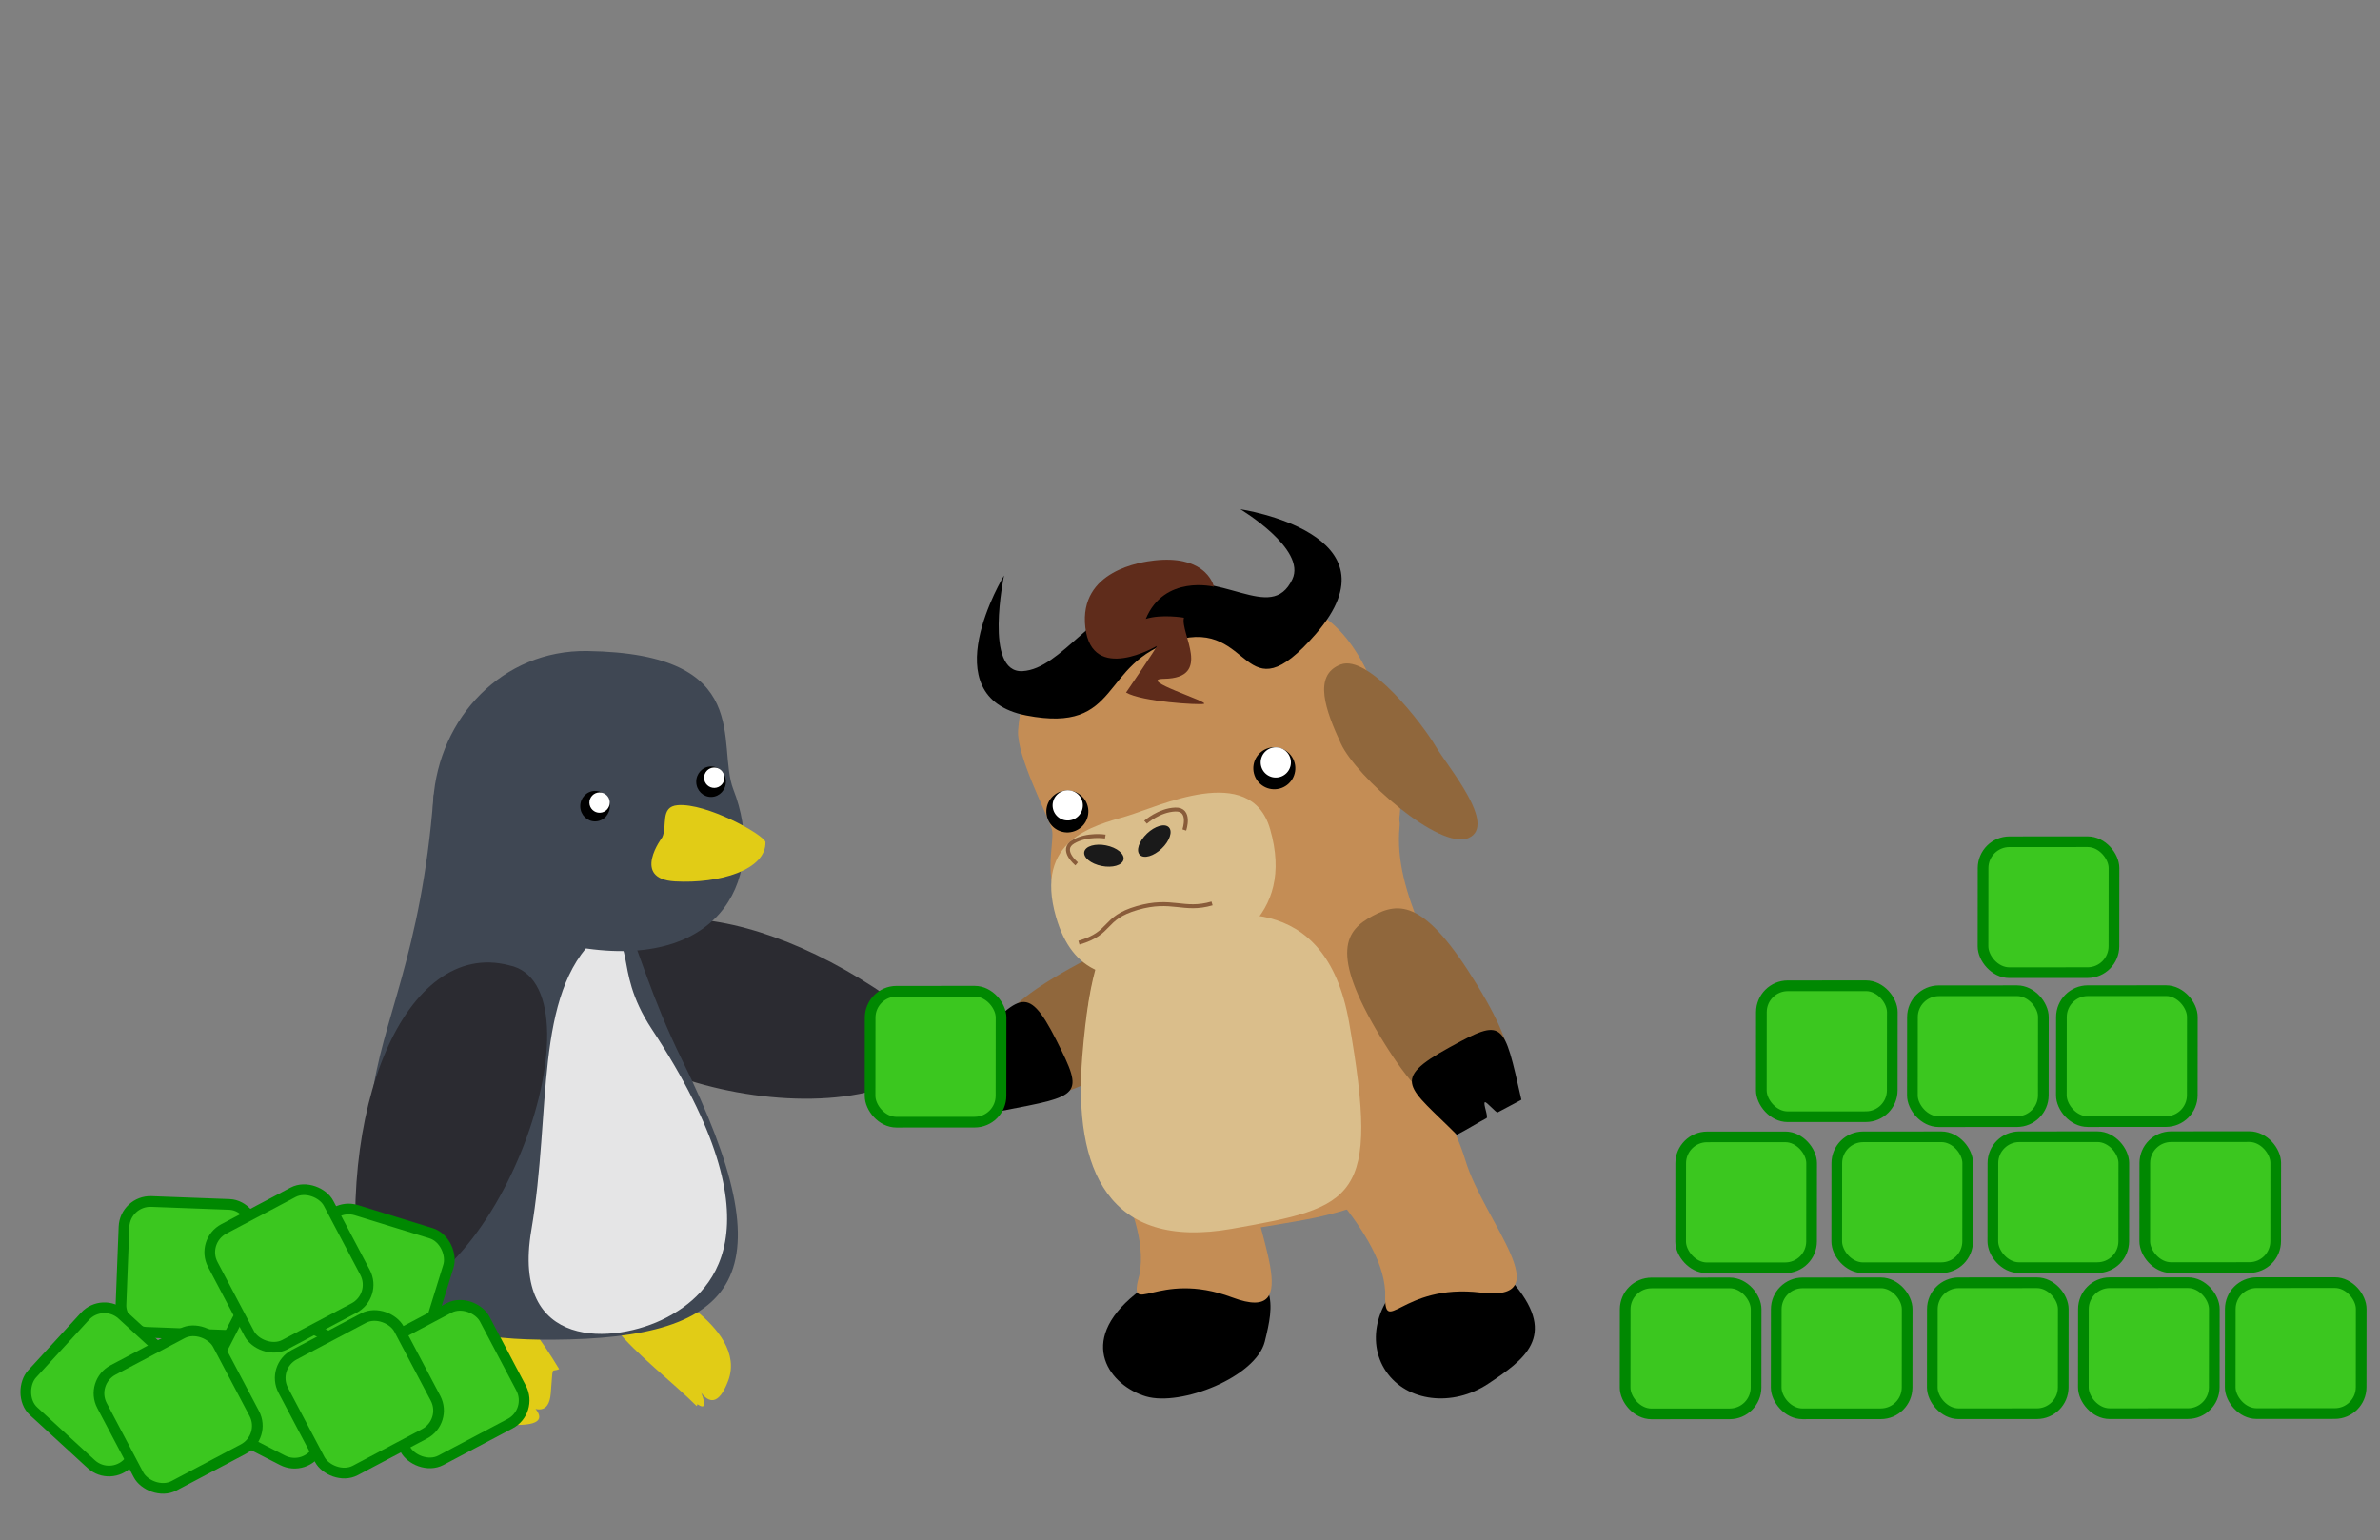 <?xml version="1.0" encoding="UTF-8" standalone="no"?>
<!-- Created with Inkscape (http://www.inkscape.org/) -->

<svg
   xmlns:dc="http://purl.org/dc/elements/1.1/"
   xmlns:cc="http://creativecommons.org/ns#"
   xmlns:rdf="http://www.w3.org/1999/02/22-rdf-syntax-ns#"
   xmlns:svg="http://www.w3.org/2000/svg"
   xmlns="http://www.w3.org/2000/svg"
   xmlns:sodipodi="http://sodipodi.sourceforge.net/DTD/sodipodi-0.dtd"
   xmlns:inkscape="http://www.inkscape.org/namespaces/inkscape"
   width="668.479"
   height="432.718"
   id="svg44288"
   version="1.1"
   inkscape:version="0.48.3.1 r9886"
   sodipodi:docname="cooperacion.svg">
  <rect width="100%" height="100%" fill="#808080" stroke="none"/>
  <defs
     id="defs44290">
    <inkscape:perspective
       sodipodi:type="inkscape:persp3d"
       inkscape:vp_x="64.999999 : 397.78767 : 1"
       inkscape:vp_y="0 : 1000 : 0"
       inkscape:vp_z="84.907276 : 515.64481 : 1"
       inkscape:persp3d-origin="334.23935 : 144.2394 : 1"
       id="perspective7631" />
  </defs>
  <sodipodi:namedview
     id="base"
     pagecolor="#ffffff"
     bordercolor="#666666"
     borderopacity="1.0"
     inkscape:pageopacity="0.0"
     inkscape:pageshadow="2"
     inkscape:zoom="1"
     inkscape:cx="306.97083"
     inkscape:cy="195.4235"
     inkscape:document-units="px"
     inkscape:current-layer="g8469"
     showgrid="false"
     fit-margin-top="0"
     fit-margin-left="0"
     fit-margin-right="0"
     fit-margin-bottom="0"
     inkscape:window-width="1280"
     inkscape:window-height="748"
     inkscape:window-x="0"
     inkscape:window-y="31"
     inkscape:window-maximized="1"
     showguides="true"
     inkscape:guide-bbox="true" />
  <g
     inkscape:label="Layer 1"
     inkscape:groupmode="layer"
     id="layer1"
     transform="translate(-135.563,-99.435)">
    <g
       transform="matrix(0,1.273,-1.273,0,852.904,-18.493)"
       id="layer1-5">
      <g
         transform="translate(32.143,50.714)"
         id="g3961" />
      <g
         id="g6354"
         transform="matrix(0.873,0.571,-0.488,1.021,228.168,-185.648)">
        <g
           transform="matrix(-0.328,-0.586,0.686,-0.383,210.991,484.965)"
           id="layer1-56"
           inkscape:label="Layer 1">
          <g
             id="g8469">
            <path
               sodipodi:nodetypes="csssc"
               inkscape:connector-curvature="0"
               id="path4198-8"
               d="m 185.512,271.049 c 2.437,-9.987 4.428,-19.48 -13.518,-23.321 -19.406,-4.153 -14.832,3.608 -22.835,10.061 -16.878,13.607 -6.914,25.872 2.989,28.764 9.856,2.879 30.843,-5.463 33.335,-15.383"
               style="fill:#000000;fill-opacity:1;fill-rule:nonzero;stroke:none"
               inkscape:transform-center-x="-8.739527"
               inkscape:transform-center-y="45.889595" />
            <path
               style="fill:#c48d55;fill-opacity:1;fill-rule:nonzero;stroke:none"
               d="m 180.854,221.704 c -1.048,-18.038 -10.194,-36.818 -21.602,-37.627 -7.26,-0.515 -23.362,0.363 -25.044,12.545 -1.682,12.182 19.606,36.921 16.079,55.616 -3.567,13.029 4.74,-1.474 26.036,6.523 21.297,7.996 5.58,-19.018 4.531,-37.056 z"
               id="path4083-1-9"
               inkscape:connector-curvature="0"
               sodipodi:nodetypes="zszczz"
               inkscape:transform-center-x="-0.30376773"
               inkscape:transform-center-y="8.9117273" />
            <g
               transform="matrix(0.091,-0.996,0.996,0.091,-23.485,302.938)"
               inkscape:transform-center-y="19.944099"
               inkscape:transform-center-x="32.983103"
               id="g8309">
              <path
                 inkscape:transform-center-x="17.409519"
                 inkscape:transform-center-y="-24.752232"
                 style="fill:#90673c;fill-opacity:1;fill-rule:nonzero;stroke:none"
                 d="m 120.811,125.686 c -7.305,5.048 -13.14,8.168 2.849,31.304 15.989,23.136 23.148,22.158 30.412,17.732 7.23,-4.405 11.625,-10.752 -4.048,-33.674 -15.673,-22.922 -21.908,-20.41 -29.212,-15.362 z"
                 id="path4138-9"
                 inkscape:connector-curvature="0"
                 sodipodi:nodetypes="zzszz" />
              <path
                 inkscape:transform-center-y="-44.731867"
                 inkscape:transform-center-x="30.472714"
                 sodipodi:nodetypes="ccssscsc"
                 inkscape:connector-curvature="0"
                 id="path4190"
                 d="m 129.534,139.171 c 16.335,-10.215 10.714,-11.613 -3.51,-24.352 -2.315,1.327 -6.136,3.991 -8.035,5.109 -0.625,0.368 1.262,4.107 0.69,4.447 -0.436,0.259 -3.344,-2.875 -3.748,-2.634 -4.04,2.412 -6.443,3.915 -6.443,3.915 6.276,21.886 6.221,22.785 21.047,13.514 z"
                 style="fill:#000000;fill-opacity:1;stroke:none" />
            </g>
            <path
               style="fill:#c48d55;fill-opacity:1;fill-rule:nonzero;stroke:none"
               d="m 195.33,237.22 c 47.378,-8.342 46.87,-35.321 43.525,-54.318 -3.345,-18.996 -17.545,-36.903 -15.635,-56.408 1.421,-14.508 -40.664,29.249 -43.418,12.474 -5.639,-34.359 -51.582,12.894 -43.959,58.88 7.623,45.985 12.11,47.714 59.487,39.372 z"
               id="path4083"
               inkscape:connector-curvature="0"
               sodipodi:nodetypes="zzsszz" />
            <g
               transform="matrix(0.772,-0.636,0.636,0.772,-57.168,143.353)"
               inkscape:transform-center-y="-37.01249"
               inkscape:transform-center-x="34.967545"
               id="g8294">
              <path
                 inkscape:transform-center-y="-43.783438"
                 inkscape:transform-center-x="0.062963597"
                 style="fill:#c48d55;fill-opacity:1;fill-rule:nonzero;stroke:none"
                 d="m 175.644,164.266 c 17.893,7.721 47.507,21.871 66.21,-21.473 18.703,-43.344 -1.731,-51.707 -27.788,-63.843 -19.915,-9.276 -36.256,-19.974 -52.524,-2.675 -4.915,5.227 -8.783,24.017 -10.323,27.491 -1.54,3.473 -13.443,10.407 -11.087,21.615 3.119,14.836 17.619,31.166 35.512,38.887 z"
                 id="path4138"
                 inkscape:connector-curvature="0"
                 sodipodi:nodetypes="zzsszsz" />
              <path
                 inkscape:transform-center-y="-88.92417"
                 inkscape:transform-center-x="-16.807516"
                 sodipodi:nodetypes="zscssscsz"
                 inkscape:connector-curvature="0"
                 id="path4088"
                 d="m 217.576,70.063 c -17.147,-7.399 -35.618,0.636 -44.486,-5.858 -8.868,-6.494 13.044,-24.047 13.044,-24.047 0,0 -37.659,13.092 -20.144,34.321 17.515,21.228 25.041,1.469 45.842,10.444 20.801,8.976 -0.027,28.916 31.498,23.595 36.767,-6.206 5.808,-40.507 5.808,-40.507 0,0 7.299,20.498 -1.226,24.478 -12.727,5.942 -13.189,-15.027 -30.335,-22.426 z"
                 style="fill:#000000;fill-opacity:1;stroke:none" />
              <path
                 inkscape:transform-center-y="-33.464982"
                 inkscape:transform-center-x="-15.743763"
                 sodipodi:open="true"
                 sodipodi:end="12.531133"
                 sodipodi:start="6.2546544"
                 transform="matrix(-3.73,-1.609,-1.609,3.73,378.34,-131.732)"
                 d="m 13.889,75.559 c 0.023,0.802 -0.608,1.47 -1.41,1.493 -0.802,0.023 -1.47,-0.608 -1.493,-1.41 -0.023,-0.802 0.608,-1.47 1.41,-1.493 0.798,-0.023 1.464,0.603 1.493,1.4"
                 sodipodi:ry="1.4520943"
                 sodipodi:rx="1.4520943"
                 sodipodi:cy="75.600388"
                 sodipodi:cx="12.437503"
                 id="path4118"
                 style="fill:#000000;fill-opacity:1;fill-rule:nonzero;stroke:none"
                 sodipodi:type="arc" />
              <path
                 inkscape:transform-center-y="-61.074352"
                 inkscape:transform-center-x="36.791427"
                 sodipodi:type="arc"
                 style="fill:#000000;fill-opacity:1;fill-rule:nonzero;stroke:none"
                 id="path4116"
                 sodipodi:cx="12.437503"
                 sodipodi:cy="75.600388"
                 sodipodi:rx="1.4520943"
                 sodipodi:ry="1.4520943"
                 d="m 13.889,75.559 c 0.023,0.802 -0.608,1.47 -1.41,1.493 -0.802,0.023 -1.47,-0.608 -1.493,-1.41 -0.023,-0.802 0.608,-1.47 1.41,-1.493 0.798,-0.023 1.464,0.603 1.493,1.4"
                 transform="matrix(-3.73,-1.609,-1.609,3.73,325.805,-159.341)"
                 sodipodi:start="6.2546544"
                 sodipodi:end="12.531133"
                 sodipodi:open="true" />
              <path
                 inkscape:transform-center-y="-62.355425"
                 inkscape:transform-center-x="37.021381"
                 sodipodi:open="true"
                 sodipodi:end="12.531133"
                 sodipodi:start="6.2546544"
                 transform="matrix(-5.138,-2.217,-2.217,5.138,399.884,-251.941)"
                 d="m 15.278,75.011 a 0.758,0.758 0 1 1 -1.62e-4,-0.005"
                 sodipodi:ry="0.75761443"
                 sodipodi:rx="0.75761443"
                 sodipodi:cy="75.032181"
                 sodipodi:cx="14.520943"
                 id="path4136"
                 style="fill:#ffffff;fill-opacity:1;fill-rule:nonzero;stroke:none"
                 sodipodi:type="arc" />
              <path
                 inkscape:transform-center-y="-34.835744"
                 inkscape:transform-center-x="-15.305989"
                 sodipodi:type="arc"
                 style="fill:#ffffff;fill-opacity:1;fill-rule:nonzero;stroke:none"
                 id="path4131"
                 sodipodi:cx="14.520943"
                 sodipodi:cy="75.032181"
                 sodipodi:rx="0.75761443"
                 sodipodi:ry="0.75761443"
                 d="m 15.278,75.011 a 0.758,0.758 0 1 1 -1.62e-4,-0.005"
                 transform="matrix(-5.138,-2.217,-2.217,5.138,452.621,-224.084)"
                 sodipodi:start="6.2546544"
                 sodipodi:end="12.531133"
                 sodipodi:open="true" />
              <path
                 inkscape:transform-center-y="-82.474826"
                 inkscape:transform-center-x="-16.478722"
                 sodipodi:nodetypes="sssccsszscs"
                 inkscape:connector-curvature="0"
                 id="path4133"
                 d="m 206.481,103.665 c 1.989,1.057 -10.455,-17.595 -4.096,-12.515 10.726,8.57 11.572,-7.056 15.198,-9.702 0,0 -4.139,-4.81 -8.482,-6.559 11.951,-6.345 20.493,5.195 20.493,5.195 0,0 1.361,-2.541 0.362,-6.217 -0.784,-2.887 -3.023,-6.473 -8.517,-10.079 -3.104,-2.037 -18.2,-11.369 -26.945,2.136 -8.745,13.504 12.163,16.816 12.163,16.816 0.1,0.244 -14.968,4.6 -14.968,4.6 1.906,4.956 13.402,15.587 14.792,16.325 z"
                 style="fill:#5f2c1b;fill-opacity:1;fill-rule:nonzero;stroke:none" />
              <path
                 inkscape:transform-center-y="-28.597928"
                 inkscape:transform-center-x="27.605366"
                 style="fill:#dabe8b;fill-opacity:1;stroke:none"
                 d="m 169.612,114.176 c -8.598,-3.71 -24.172,-11.417 -33.124,9.33 -6.503,15.07 -0.27,24.965 15.197,31.639 15.467,6.674 36.564,11.397 46.854,-12.452 7.851,-18.194 -20.33,-24.807 -28.928,-28.517 z"
                 id="path4140"
                 inkscape:connector-curvature="0"
                 sodipodi:nodetypes="cszsc" />
              <path
                 style="fill:#1a1a1a;fill-opacity:1;fill-rule:nonzero;stroke:none"
                 d="m 154.755,114.138 c -1.635,0.527 -1.602,3.023 0.074,5.576 1.675,2.553 4.358,4.195 5.993,3.668 1.634,-0.527 1.602,-3.023 -0.074,-5.576 -1.667,-2.54 -4.335,-4.181 -5.973,-3.674"
                 id="path4142"
                 inkscape:connector-curvature="0"
                 inkscape:transform-center-x="36.738063"
                 inkscape:transform-center-y="-44.945458" />
              <path
                 inkscape:transform-center-y="-39.105808"
                 inkscape:transform-center-x="23.204572"
                 inkscape:connector-curvature="0"
                 id="path4124"
                 d="m 176.766,123.636 c 0.738,1.551 -1.101,3.239 -4.107,3.772 -3.006,0.532 -6.042,-0.293 -6.78,-1.844 -0.738,-1.551 1.101,-3.239 4.107,-3.772 2.992,-0.53 6.016,0.285 6.771,1.825"
                 style="fill:#1a1a1a;fill-opacity:1;fill-rule:nonzero;stroke:none" />
              <path
                 inkscape:transform-center-y="-40.457355"
                 inkscape:transform-center-x="16.762452"
                 style="fill:none;stroke:#895c3a;stroke-width:1.108px;stroke-linecap:butt;stroke-linejoin:miter;stroke-opacity:1"
                 d="m 179.79,127.554 c 0,0 5.301,-3.299 1.698,-6.05 -3.602,-2.751 -8.703,-2.559 -8.703,-2.559"
                 id="path4164"
                 inkscape:connector-curvature="0"
                 sodipodi:nodetypes="csc" />
              <path
                 inkscape:transform-center-y="-50.757212"
                 inkscape:transform-center-x="38.63256"
                 sodipodi:nodetypes="csc"
                 inkscape:connector-curvature="0"
                 id="path4144"
                 d="m 150.438,115.672 c 0,0 -1.237,-6.12 3.236,-5.386 4.473,0.733 7.833,4.577 7.833,4.577"
                 style="fill:none;stroke:#895c3a;stroke-width:1.108px;stroke-linecap:butt;stroke-linejoin:miter;stroke-opacity:1" />
              <path
                 inkscape:transform-center-y="-22.902042"
                 inkscape:transform-center-x="39.738369"
                 sodipodi:nodetypes="csc"
                 inkscape:connector-curvature="0"
                 id="path4166"
                 d="m 172.704,148.44 c -7.691,-3.319 -7.661,-8.337 -17.048,-12.388 -9.387,-4.05 -9.744,1.014 -18.783,-2.886"
                 style="fill:none;stroke:#895c3a;stroke-width:1.108;stroke-opacity:1" />
            </g>
            <path
               style="fill:#90673c;fill-opacity:1;fill-rule:nonzero;stroke:none"
               d="m 242.618,129.746 c 8.097,-3.644 -5.814,-19.849 -9.306,-25.784 -3.492,-5.935 -18.76,-25.978 -26.705,-22.938 -7.907,3.025 -4.148,12.967 0.11,22.212 4.258,9.245 27.804,30.154 35.901,26.511 z"
               id="path4188-9"
               inkscape:connector-curvature="0"
               sodipodi:nodetypes="czszzc"
               inkscape:transform-center-x="-19.566986"
               inkscape:transform-center-y="22.953216" />
            <g
               inkscape:transform-center-x="-7.0800914"
               transform="matrix(0.972,-0.236,0.236,0.972,-37.127,44.348)"
               inkscape:transform-center-y="30.544599"
               id="g8313">
              <path
                 inkscape:transform-center-y="-6.7750259"
                 inkscape:transform-center-x="16.858079"
                 style="fill:#000000;fill-opacity:1;fill-rule:nonzero;stroke:none"
                 d="m 221.021,299.185 c 11.306,-4.116 21.838,-8.29 13.818,-25.006 -8.673,-18.076 -15.818,-14.217 -27.124,-10.102 -11.306,4.116 -17.492,15.311 -13.818,25.006 3.657,9.649 15.71,14.183 26.986,10.151"
                 id="path4198"
                 inkscape:connector-curvature="0"
                 sodipodi:nodetypes="csssc" />
              <path
                 inkscape:transform-center-y="8.9117278"
                 inkscape:transform-center-x="-0.30376628"
                 sodipodi:nodetypes="zszczz"
                 inkscape:connector-curvature="0"
                 id="path4083-1"
                 d="m 229.473,236.783 c -1.048,-18.038 -10.194,-36.818 -21.602,-37.627 -7.26,-0.515 -23.362,0.363 -25.044,12.545 -1.682,12.182 19.606,36.921 16.079,55.616 -3.567,13.029 4.74,-1.474 26.036,6.523 21.297,7.996 5.58,-19.018 4.531,-37.056 z"
                 style="fill:#c48d55;fill-opacity:1;fill-rule:nonzero;stroke:none" />
            </g>
            <path
               style="fill:#dabe8b;fill-opacity:1;stroke:none"
               d="m 161.296,153.211 c -11.347,1.998 -23.191,-11.882 -27.137,37.793 -2.545,32.034 7.441,54.576 42.043,48.484 34.602,-6.093 41.699,-7.874 32.881,-57.959 -6.728,-38.209 -36.439,-30.316 -47.786,-28.318 z"
               id="path4086"
               inkscape:connector-curvature="0"
               sodipodi:nodetypes="cszsc" />
            <g
               transform="matrix(0.979,-0.205,0.205,0.979,-32.325,32.453)"
               inkscape:transform-center-y="27.875657"
               inkscape:transform-center-x="-16.059045"
               id="g8290">
              <path
                 inkscape:transform-center-x="-10.393717"
                 inkscape:transform-center-y="28.189309"
                 sodipodi:nodetypes="zzszz"
                 inkscape:connector-curvature="0"
                 id="path4188"
                 d="m 237.634,223.426 c 8.366,-2.976 14.811,-4.473 5.385,-30.969 -9.426,-26.496 -16.594,-27.413 -24.758,-25.026 -8.126,2.375 -14.02,7.362 -4.843,33.569 9.177,26.208 15.85,25.402 24.216,22.426 z"
                 style="fill:#90673c;fill-opacity:1;fill-rule:nonzero;stroke:none" />
              <path
                 inkscape:transform-center-y="51.428871"
                 inkscape:transform-center-x="-16.209003"
                 style="fill:#000000;fill-opacity:1;stroke:none"
                 d="m 231.787,208.023 c -18.429,5.618 -13.364,8.429 -2.94,24.427 2.58,-0.679 6.962,-2.259 9.087,-2.845 0.699,-0.193 -0.151,-4.294 0.49,-4.474 0.489,-0.137 2.482,3.645 2.935,3.517 4.528,-1.279 7.24,-2.106 7.24,-2.106 -0.372,-22.765 -0.085,-23.619 -16.812,-18.519 z"
                 id="path4192"
                 inkscape:connector-curvature="0"
                 sodipodi:nodetypes="ccssscsc" />
            </g>
          </g>
          <rect
             ry="7.398"
             y="254.754"
             x="286.697"
             height="36.77"
             width="36.77"
             id="rect8319"
             style="fill:#3bc71f;fill-opacity:1;fill-rule:nonzero;stroke:#008801;stroke-width:3;stroke-miterlimit:4;stroke-opacity:1;stroke-dasharray:none" />
          <rect
             ry="7.398"
             y="254.754"
             x="329.123"
             height="36.77"
             width="36.77"
             id="rect8321"
             style="fill:#3bc71f;fill-opacity:1;fill-rule:nonzero;stroke:#008801;stroke-width:3;stroke-miterlimit:4;stroke-opacity:1;stroke-dasharray:none" />
          <rect
             ry="7.398"
             y="254.754"
             x="372.964"
             height="36.77"
             width="36.77"
             id="rect8323"
             style="fill:#3bc71f;fill-opacity:1;fill-rule:nonzero;stroke:#008801;stroke-width:3;stroke-miterlimit:4;stroke-opacity:1;stroke-dasharray:none" />
          <rect
             ry="7.398"
             y="254.754"
             x="415.39"
             height="36.77"
             width="36.77"
             id="rect8325"
             style="fill:#3bc71f;fill-opacity:1;fill-rule:nonzero;stroke:#008801;stroke-width:3;stroke-miterlimit:4;stroke-opacity:1;stroke-dasharray:none" />
          <rect
             ry="7.398"
             y="254.754"
             x="456.645"
             height="36.77"
             width="36.77"
             id="rect8327"
             style="fill:#3bc71f;fill-opacity:1;fill-rule:nonzero;stroke:#008801;stroke-width:3;stroke-miterlimit:4;stroke-opacity:1;stroke-dasharray:none" />
          <rect
             ry="7.398"
             y="213.742"
             x="302.253"
             height="36.77"
             width="36.77"
             id="rect8329"
             style="fill:#3bc71f;fill-opacity:1;fill-rule:nonzero;stroke:#008801;stroke-width:3;stroke-miterlimit:4;stroke-opacity:1;stroke-dasharray:none" />
          <rect
             ry="7.398"
             y="213.742"
             x="346.094"
             height="36.77"
             width="36.77"
             id="rect8331"
             style="fill:#3bc71f;fill-opacity:1;fill-rule:nonzero;stroke:#008801;stroke-width:3;stroke-miterlimit:4;stroke-opacity:1;stroke-dasharray:none" />
          <rect
             ry="7.398"
             y="213.742"
             x="389.934"
             height="36.77"
             width="36.77"
             id="rect8333"
             style="fill:#3bc71f;fill-opacity:1;fill-rule:nonzero;stroke:#008801;stroke-width:3;stroke-miterlimit:4;stroke-opacity:1;stroke-dasharray:none" />
          <rect
             ry="7.398"
             y="213.742"
             x="432.603"
             height="36.77"
             width="36.77"
             id="rect8335"
             style="fill:#3bc71f;fill-opacity:1;fill-rule:nonzero;stroke:#008801;stroke-width:3;stroke-miterlimit:4;stroke-opacity:1;stroke-dasharray:none" />
          <rect
             ry="7.398"
             y="171.315"
             x="324.88"
             height="36.77"
             width="36.77"
             id="rect8339"
             style="fill:#3bc71f;fill-opacity:1;fill-rule:nonzero;stroke:#008801;stroke-width:3;stroke-miterlimit:4;stroke-opacity:1;stroke-dasharray:none" />
          <rect
             ry="7.398"
             y="172.729"
             x="367.307"
             height="36.77"
             width="36.77"
             id="rect8341"
             style="fill:#3bc71f;fill-opacity:1;fill-rule:nonzero;stroke:#008801;stroke-width:3;stroke-miterlimit:4;stroke-opacity:1;stroke-dasharray:none" />
          <rect
             ry="7.398"
             y="172.729"
             x="409.147"
             height="36.77"
             width="36.77"
             id="rect8343"
             style="fill:#3bc71f;fill-opacity:1;fill-rule:nonzero;stroke:#008801;stroke-width:3;stroke-miterlimit:4;stroke-opacity:1;stroke-dasharray:none" />
          <rect
             ry="7.398"
             y="130.889"
             x="387.106"
             height="36.77"
             width="36.77"
             id="rect8347"
             style="fill:#3bc71f;fill-opacity:1;fill-rule:nonzero;stroke:#008801;stroke-width:3;stroke-miterlimit:4;stroke-opacity:1;stroke-dasharray:none" />
          <g
             id="g3961-2"
             transform="translate(-129.186,23.482)">
            <path
               style="fill:#e1cc16"
               inkscape:connector-curvature="0"
               id="path3899-6"
               d="m 140.694,230.107 c 0,0 29.056,13.102 23.283,28.484 -5.412,14.42 -11.279,-4.263 -11.279,-4.263 0,0 9.531,17.186 0.964,9.507 -5.568,-4.991 3.024,0.032 1.462,1.873 -12.923,-12.94 -42.739,-32.852 -14.429,-35.601 z" />
            <path
               style="fill:#e1cc16"
               inkscape:connector-curvature="0"
               id="path3899"
               d="m 77.859,242.281 c 0,0 9.191,28.593 26.467,28.714 17.276,0.121 -4.876,-12.172 -4.876,-12.172 0,0 13.705,15.039 14.684,3.381 0.719,-8.571 0.04,-5.759 2.352,-6.894 -9.459,-15.66 -27.802,-40.418 -38.626,-13.029 z" />
            <path
               style="fill:#2b2b31"
               inkscape:connector-curvature="0"
               id="path3893-4"
               d="m 122.456,145.298 c -10.693,26.055 81.255,51.377 102.78,18.53 -42.104,-37.602 -93.117,-46.736 -102.782,-18.525 z"
               inkscape:transform-center-x="-39.031151"
               inkscape:transform-center-y="17.232014" />
            <path
               style="fill:#3f4753;fill-rule:nonzero"
               inkscape:connector-curvature="0"
               id="path2985"
               d="m 150.927,168.49 c 29.994,60.686 16.661,78.316 -36.429,78.571 -39.904,0.192 -57.501,-11.612 -50.714,-67.5 2.705,-22.278 13.854,-40.253 17.295,-85.14 0.531,-6.932 25.045,16.212 33.419,16.212 20.711,0 19.288,23.176 36.429,57.857 z" />
            <path
               style="fill:#e5e5e6"
               inkscape:connector-curvature="0"
               id="path3919"
               d="m 126.96,133.92 c -17.703,16.202 -12.642,49.028 -18.31,82.352 -5.803,34.117 23.515,32.124 37.886,24.636 11.865,-6.183 33.631,-23.871 -4.132,-81.11 -11.683,-17.709 -3.017,-26.497 -15.443,-25.878 z" />
            <path
               style="fill:#2b2b31"
               inkscape:connector-curvature="0"
               id="path3893"
               d="m 102.266,141.887 c 27.626,5.481 -2.062,96.113 -41.333,95.91 -8.08,-55.869 12.483,-103.438 41.333,-95.91 z"
               inkscape:transform-center-x="20.305497"
               inkscape:transform-center-y="37.110806" />
            <path
               style="fill:#3f4753;fill-rule:nonzero"
               inkscape:connector-curvature="0"
               id="path3873"
               d="m 165.29,92.576 c 9.315,23.852 -2.576,50.002 -41.071,44.643 -25.652,-3.571 -44.643,-20.851 -43.214,-41.786 1.571,-23.024 19.35,-42.145 43.214,-41.786 47.438,0.714 36.124,26.259 41.071,38.929 z" />
            <path
               style="fill:#000000;fill-rule:nonzero"
               inkscape:connector-curvature="0"
               id="path3887"
               d="m 130.61,97.097 c 0.066,2.366 -1.745,4.339 -4.043,4.406 -2.299,0.068 -4.215,-1.796 -4.281,-4.162 -0.066,-2.366 1.745,-4.339 4.043,-4.406 2.288,-0.067 4.199,1.779 4.28,4.133" />
            <path
               style="fill:#000000;fill-rule:nonzero"
               inkscape:connector-curvature="0"
               id="path3885"
               d="m 163.182,90.24 c 0.066,2.366 -1.745,4.339 -4.043,4.406 -2.299,0.068 -4.215,-1.796 -4.281,-4.162 -0.066,-2.366 1.745,-4.339 4.043,-4.406 2.288,-0.067 4.199,1.779 4.28,4.133" />
            <path
               style="fill:#e1cc16"
               inkscape:connector-curvature="0"
               id="path3889"
               d="m 145.32,105.986 c 1.516,-3.262 -0.721,-8.638 4.361,-9.034 7.995,-0.622 23.736,8.012 24.629,10.334 0.268,7.857 -12.935,11.774 -25.378,11.075 -12.443,-0.699 -3.612,-12.375 -3.612,-12.375 z" />
            <path
               style="fill:#ffffff;fill-rule:nonzero"
               inkscape:connector-curvature="0"
               id="path3921"
               d="m 130.571,96.134 c 0.045,1.577 -1.197,2.893 -2.775,2.938 -1.577,0.045 -2.893,-1.197 -2.938,-2.775 -0.045,-1.577 1.197,-2.893 2.775,-2.938 1.57,-0.045 2.881,1.186 2.937,2.755" />
            <path
               style="fill:#ffffff;fill-rule:nonzero"
               inkscape:connector-curvature="0"
               id="path3921-4"
               d="m 162.767,89.17 c 0.045,1.577 -1.197,2.893 -2.775,2.938 -1.577,0.045 -2.893,-1.197 -2.938,-2.775 -0.045,-1.577 1.197,-2.893 2.775,-2.938 1.57,-0.045 2.881,1.186 2.937,2.755" />
          </g>
          <rect
             style="fill:#3bc71f;fill-opacity:1;fill-rule:nonzero;stroke:#008801;stroke-width:3;stroke-miterlimit:4;stroke-opacity:1;stroke-dasharray:none"
             id="rect8317"
             width="36.77"
             height="36.77"
             x="74.565"
             y="172.729"
             ry="7.398" />
          <rect
             transform="matrix(0.999,0.038,-0.038,0.999,0,0)"
             style="fill:#3bc71f;fill-opacity:1;fill-rule:nonzero;stroke:#008801;stroke-width:3;stroke-miterlimit:4;stroke-opacity:1;stroke-dasharray:none"
             id="rect8453"
             width="36.77"
             height="36.77"
             x="-125.801"
             y="236.411"
             ry="7.398" />
          <rect
             transform="matrix(0.955,0.295,-0.295,0.955,0,0)"
             style="fill:#3bc71f;fill-opacity:1;fill-rule:nonzero;stroke:#008801;stroke-width:3;stroke-miterlimit:4;stroke-opacity:1;stroke-dasharray:none"
             id="rect8455"
             width="36.77"
             height="36.77"
             x="-4.868"
             y="244.394"
             ry="7.398" />
          <rect
             transform="matrix(0.737,0.676,-0.676,0.737,0,0)"
             style="fill:#3bc71f;fill-opacity:1;fill-rule:nonzero;stroke:#008801;stroke-width:3;stroke-miterlimit:4;stroke-opacity:1;stroke-dasharray:none"
             id="rect8457"
             width="36.77"
             height="36.77"
             x="70.879"
             y="285.684"
             ry="7.398" />
          <rect
             transform="matrix(0.884,-0.467,0.467,0.884,0,0)"
             style="fill:#3bc71f;fill-opacity:1;fill-rule:nonzero;stroke:#008801;stroke-width:3;stroke-miterlimit:4;stroke-opacity:1;stroke-dasharray:none"
             id="rect8459"
             width="36.77"
             height="36.77"
             x="-190.192"
             y="210.989"
             ry="7.398" />
          <rect
             transform="matrix(0.89,0.456,-0.456,0.89,0,0)"
             style="fill:#3bc71f;fill-opacity:1;fill-rule:nonzero;stroke:#008801;stroke-width:3;stroke-miterlimit:4;stroke-opacity:1;stroke-dasharray:none"
             id="rect8461"
             width="36.77"
             height="36.77"
             x="29.013"
             y="275.308"
             ry="7.398" />
          <rect
             transform="matrix(0.884,-0.467,0.467,0.884,0,0)"
             style="fill:#3bc71f;fill-opacity:1;fill-rule:nonzero;stroke:#008801;stroke-width:3;stroke-miterlimit:4;stroke-opacity:1;stroke-dasharray:none"
             id="rect8463"
             width="36.77"
             height="36.77"
             x="-259.785"
             y="182.271"
             ry="7.398" />
          <rect
             transform="matrix(0.884,-0.467,0.467,0.884,0,0)"
             style="fill:#3bc71f;fill-opacity:1;fill-rule:nonzero;stroke:#008801;stroke-width:3;stroke-miterlimit:4;stroke-opacity:1;stroke-dasharray:none"
             id="rect8465"
             width="36.77"
             height="36.77"
             x="-212.776"
             y="202.273"
             ry="7.398" />
          <rect
             transform="matrix(0.884,-0.467,0.467,0.884,0,0)"
             style="fill:#3bc71f;fill-opacity:1;fill-rule:nonzero;stroke:#008801;stroke-width:3;stroke-miterlimit:4;stroke-opacity:1;stroke-dasharray:none"
             id="rect8467"
             width="36.77"
             height="36.77"
             x="-213.791"
             y="161.764"
             ry="7.398" />
        </g>
      </g>
    </g>
  </g>
</svg>
